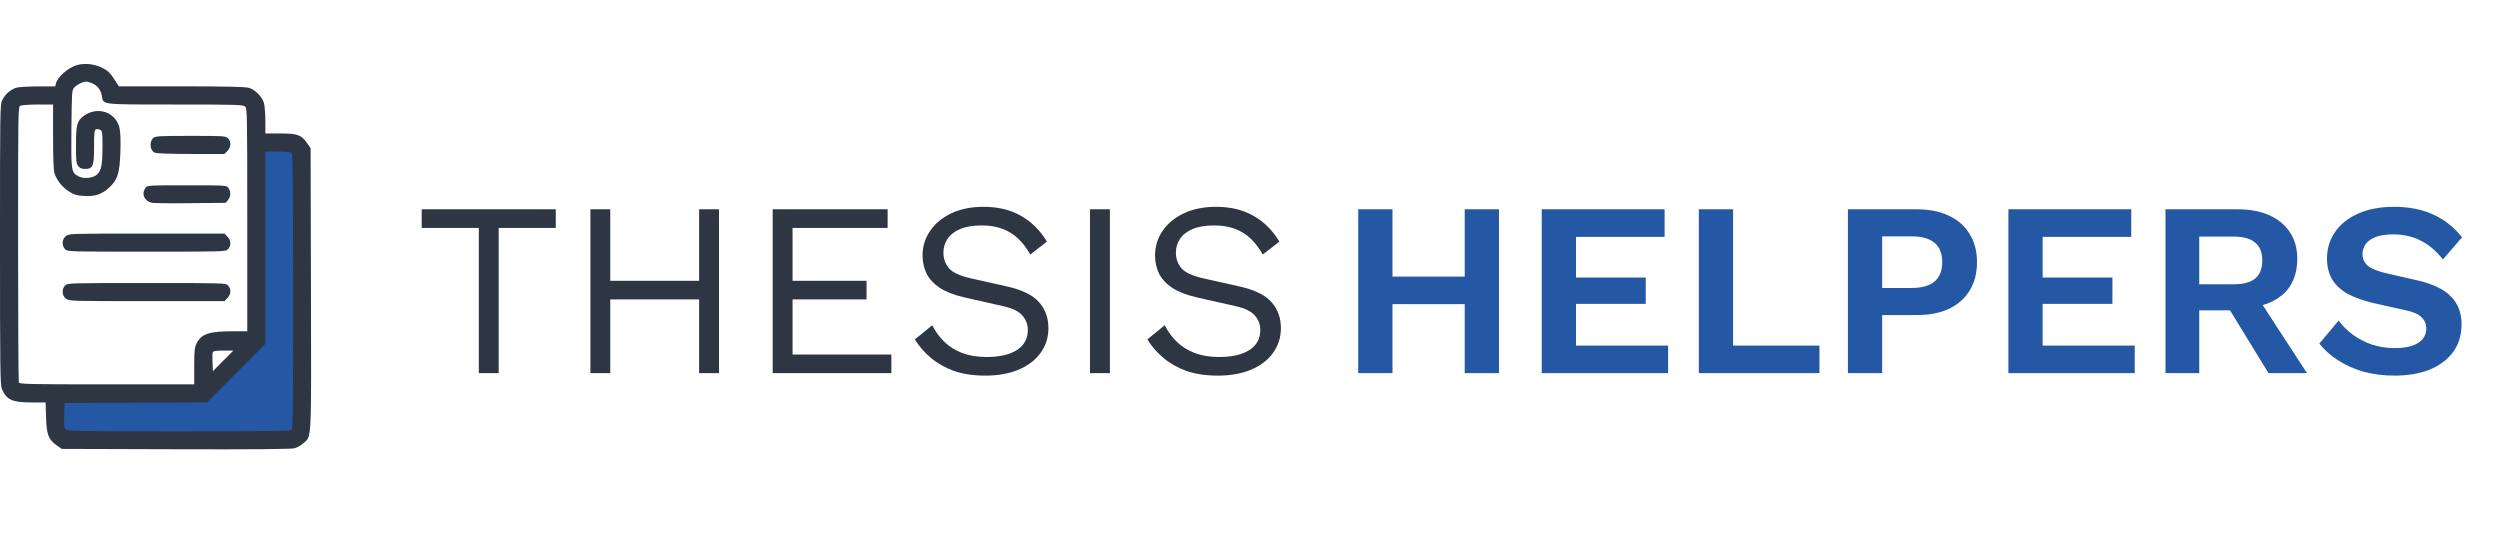 <svg width="117" height="25" viewBox="0 0 117 25" fill="none" xmlns="http://www.w3.org/2000/svg">
<path d="M13.899 6.619V20.517H2.647V18.532H9.266L11.913 15.884V6.619H13.899Z" fill="#2458A4"/>
<path d="M3.607 3.045C3.189 3.164 2.698 3.593 2.619 3.903L2.585 4.044H1.784C1.349 4.044 0.892 4.072 0.779 4.101C0.508 4.18 0.248 4.4 0.113 4.671C0 4.88 0 5.049 0 11.439C0 17.209 0.011 18.016 0.085 18.197C0.299 18.71 0.57 18.834 1.462 18.834H2.134L2.156 19.523C2.179 20.336 2.264 20.567 2.648 20.838L2.89 21.008L8.225 21.025C11.855 21.036 13.627 21.019 13.78 20.98C13.904 20.946 14.09 20.844 14.192 20.748C14.592 20.404 14.57 20.833 14.553 13.517L14.536 6.935L14.367 6.692C14.096 6.308 13.915 6.246 13.114 6.246H12.419V5.647C12.419 5.314 12.385 4.942 12.351 4.812C12.261 4.518 11.945 4.202 11.651 4.112C11.482 4.061 10.63 4.044 8.49 4.039H5.56L5.335 3.689C5.154 3.412 5.047 3.305 4.798 3.181C4.426 2.994 3.974 2.943 3.607 3.045ZM4.313 3.897C4.556 3.999 4.725 4.219 4.77 4.496C4.838 4.908 4.68 4.891 8.208 4.891C11.07 4.891 11.375 4.902 11.471 4.987C11.567 5.072 11.572 5.314 11.572 10.293V15.504H10.901C9.789 15.504 9.427 15.622 9.201 16.068C9.106 16.26 9.089 16.407 9.089 17.141V17.988H5.002C1.327 17.988 0.915 17.976 0.881 17.897C0.864 17.846 0.847 14.928 0.847 11.411C0.847 5.139 0.847 5.004 0.954 4.947C1.016 4.919 1.383 4.891 1.773 4.891H2.484V6.41C2.484 7.409 2.506 7.99 2.552 8.114C2.659 8.442 2.918 8.764 3.218 8.955C3.46 9.114 3.579 9.147 3.929 9.17C4.443 9.204 4.77 9.097 5.114 8.775C5.504 8.414 5.6 8.109 5.634 7.132C5.651 6.596 5.639 6.184 5.594 5.997C5.425 5.235 4.55 4.947 3.901 5.439C3.602 5.664 3.556 5.851 3.556 6.805C3.556 7.539 3.568 7.663 3.664 7.776C3.737 7.872 3.827 7.905 3.98 7.905C4.352 7.905 4.403 7.781 4.403 6.867C4.403 6.212 4.414 6.082 4.493 6.054C4.539 6.037 4.629 6.048 4.691 6.076C4.787 6.133 4.798 6.201 4.798 6.856C4.793 7.691 4.748 7.962 4.556 8.154C4.369 8.335 3.935 8.385 3.681 8.255C3.331 8.075 3.325 8.018 3.342 6.026C3.359 4.315 3.364 4.219 3.472 4.101C3.596 3.96 3.867 3.824 4.025 3.818C4.081 3.818 4.206 3.852 4.313 3.897ZM13.65 7.16C13.701 7.211 13.717 8.73 13.717 13.652C13.717 19.941 13.717 20.076 13.61 20.133C13.537 20.172 11.787 20.189 8.332 20.189C3.669 20.189 3.161 20.178 3.077 20.099C3.003 20.026 2.992 19.901 3.003 19.433L3.02 18.863L6.351 18.846L9.687 18.834L11.053 17.463L12.419 16.091V11.592V7.093H13.001C13.379 7.093 13.605 7.115 13.65 7.16ZM10.443 16.887L9.964 17.372L9.947 16.966C9.935 16.74 9.941 16.526 9.958 16.48C9.98 16.43 10.116 16.407 10.455 16.407H10.923L10.443 16.887Z" fill="#2E3543"/>
<path d="M7.18 6.455C6.966 6.641 7.017 7.059 7.259 7.149C7.338 7.183 8.095 7.206 8.953 7.206H10.505L10.641 7.064C10.816 6.895 10.827 6.63 10.669 6.472C10.562 6.364 10.483 6.359 8.925 6.359C7.451 6.359 7.282 6.37 7.18 6.455Z" fill="#2E3543"/>
<path d="M6.807 8.797C6.604 9.085 6.762 9.424 7.124 9.492C7.225 9.509 8.044 9.52 8.936 9.509L10.567 9.492L10.674 9.356C10.804 9.198 10.81 8.967 10.691 8.797C10.607 8.673 10.607 8.673 8.749 8.673C6.892 8.673 6.892 8.673 6.807 8.797Z" fill="#2E3543"/>
<path d="M3.083 11.05C2.896 11.197 2.879 11.496 3.049 11.665C3.162 11.778 3.235 11.778 6.859 11.778C10.483 11.778 10.557 11.778 10.67 11.665C10.828 11.507 10.816 11.242 10.641 11.072L10.506 10.931H6.87C3.275 10.931 3.229 10.931 3.083 11.05Z" fill="#2E3543"/>
<path d="M3.049 13.359C2.879 13.528 2.896 13.827 3.083 13.974C3.229 14.093 3.275 14.093 6.87 14.093H10.506L10.641 13.951C10.816 13.782 10.828 13.517 10.67 13.359C10.557 13.246 10.483 13.246 6.859 13.246C3.235 13.246 3.162 13.246 3.049 13.359Z" fill="#2E3543"/>
<path d="M26.01 9.795V10.667H23.338V17.463H22.409V10.667H19.736V9.795H26.01ZM33.649 9.795V17.463H32.719V9.795H33.649ZM28.56 9.795V17.463H27.631V9.795H28.56ZM33.149 13.141V14.013H28.119V13.141H33.149ZM36.162 17.463V9.795H41.541V10.667H37.092V13.141H40.554V14.013H37.092V16.592H41.716V17.463H36.162ZM46.034 9.679C46.708 9.679 47.288 9.819 47.776 10.098C48.264 10.369 48.671 10.771 48.996 11.306L48.218 11.91C47.931 11.414 47.606 11.066 47.242 10.864C46.886 10.655 46.452 10.551 45.941 10.551C45.53 10.551 45.19 10.609 44.919 10.725C44.655 10.841 44.462 10.996 44.338 11.19C44.214 11.376 44.152 11.588 44.152 11.829C44.152 12.1 44.237 12.34 44.407 12.549C44.578 12.75 44.919 12.909 45.43 13.025L47.091 13.397C47.827 13.56 48.338 13.807 48.624 14.14C48.919 14.466 49.066 14.872 49.066 15.36C49.066 15.794 48.942 16.181 48.694 16.522C48.454 16.855 48.113 17.114 47.672 17.3C47.23 17.486 46.711 17.579 46.115 17.579C45.557 17.579 45.066 17.506 44.64 17.358C44.221 17.204 43.861 16.998 43.559 16.743C43.257 16.487 43.009 16.201 42.816 15.883L43.629 15.221C43.776 15.515 43.966 15.775 44.198 15.999C44.431 16.224 44.709 16.398 45.035 16.522C45.368 16.646 45.747 16.708 46.173 16.708C46.568 16.708 46.909 16.661 47.196 16.569C47.49 16.468 47.714 16.325 47.869 16.139C48.024 15.945 48.102 15.713 48.102 15.442C48.102 15.194 48.02 14.973 47.858 14.779C47.695 14.578 47.389 14.427 46.94 14.326L45.139 13.92C44.667 13.811 44.283 13.664 43.989 13.478C43.703 13.285 43.493 13.06 43.362 12.804C43.238 12.541 43.176 12.258 43.176 11.956C43.176 11.546 43.288 11.17 43.513 10.829C43.745 10.481 44.074 10.202 44.5 9.993C44.934 9.784 45.445 9.679 46.034 9.679ZM51.943 9.795V17.463H51.013V9.795H51.943ZM56.914 9.679C57.588 9.679 58.169 9.819 58.657 10.098C59.144 10.369 59.551 10.771 59.876 11.306L59.098 11.91C58.811 11.414 58.486 11.066 58.122 10.864C57.766 10.655 57.332 10.551 56.821 10.551C56.41 10.551 56.07 10.609 55.798 10.725C55.535 10.841 55.342 10.996 55.218 11.19C55.094 11.376 55.032 11.588 55.032 11.829C55.032 12.1 55.117 12.34 55.287 12.549C55.458 12.75 55.798 12.909 56.31 13.025L57.971 13.397C58.707 13.56 59.218 13.807 59.505 14.14C59.799 14.466 59.946 14.872 59.946 15.36C59.946 15.794 59.822 16.181 59.574 16.522C59.334 16.855 58.993 17.114 58.552 17.3C58.11 17.486 57.592 17.579 56.995 17.579C56.438 17.579 55.946 17.506 55.52 17.358C55.102 17.204 54.741 16.998 54.439 16.743C54.137 16.487 53.889 16.201 53.696 15.883L54.509 15.221C54.656 15.515 54.846 15.775 55.078 15.999C55.311 16.224 55.589 16.398 55.915 16.522C56.248 16.646 56.627 16.708 57.053 16.708C57.448 16.708 57.789 16.661 58.076 16.569C58.37 16.468 58.594 16.325 58.749 16.139C58.904 15.945 58.982 15.713 58.982 15.442C58.982 15.194 58.9 14.973 58.738 14.779C58.575 14.578 58.269 14.427 57.82 14.326L56.019 13.92C55.547 13.811 55.163 13.664 54.869 13.478C54.583 13.285 54.373 13.06 54.242 12.804C54.118 12.541 54.056 12.258 54.056 11.956C54.056 11.546 54.168 11.17 54.393 10.829C54.625 10.481 54.954 10.202 55.38 9.993C55.814 9.784 56.325 9.679 56.914 9.679Z" fill="#2E3543"/>
<path d="M70.152 9.795V17.463H68.549V9.795H70.152ZM65.168 9.795V17.463H63.565V9.795H65.168ZM69.385 12.944V14.233H64.367V12.944H69.385ZM72.153 17.463V9.795H77.904V11.085H73.757V12.99H77.021V14.222H73.757V16.174H78.067V17.463H72.153ZM81.108 16.174H85.151V17.463H79.505V9.795H81.108V16.174ZM89.7 9.795C90.289 9.795 90.792 9.896 91.211 10.098C91.629 10.291 91.95 10.574 92.175 10.946C92.407 11.31 92.523 11.751 92.523 12.27C92.523 12.789 92.407 13.234 92.175 13.606C91.95 13.97 91.629 14.253 91.211 14.454C90.792 14.648 90.289 14.745 89.7 14.745H88.085V17.463H86.482V9.795H89.7ZM89.456 13.478C89.936 13.478 90.297 13.377 90.537 13.176C90.777 12.967 90.897 12.665 90.897 12.27C90.897 11.867 90.777 11.565 90.537 11.364C90.297 11.162 89.936 11.062 89.456 11.062H88.085V13.478H89.456ZM93.993 17.463V9.795H99.743V11.085H95.596V12.99H98.861V14.222H95.596V16.174H99.906V17.463H93.993ZM104.725 9.795C105.593 9.795 106.274 10.005 106.77 10.423C107.266 10.841 107.513 11.403 107.513 12.107C107.513 12.859 107.266 13.436 106.77 13.838C106.274 14.233 105.597 14.431 104.737 14.431L104.574 14.524H102.925V17.463H101.345V9.795H104.725ZM104.539 13.304C104.989 13.304 105.322 13.215 105.538 13.037C105.763 12.851 105.875 12.568 105.875 12.189C105.875 11.809 105.763 11.53 105.538 11.352C105.322 11.166 104.989 11.073 104.539 11.073H102.925V13.304H104.539ZM105.48 13.641L107.967 17.463H106.166L104.109 14.106L105.48 13.641ZM112.041 9.679C112.738 9.679 113.35 9.799 113.876 10.04C114.403 10.28 114.852 10.636 115.224 11.108L114.329 12.142C114.012 11.739 113.663 11.445 113.284 11.259C112.912 11.066 112.478 10.969 111.983 10.969C111.657 10.969 111.386 11.011 111.169 11.097C110.96 11.182 110.805 11.294 110.705 11.434C110.612 11.573 110.565 11.728 110.565 11.898C110.565 12.107 110.647 12.286 110.809 12.433C110.972 12.572 111.251 12.688 111.646 12.781L113.075 13.107C113.834 13.277 114.376 13.533 114.701 13.873C115.034 14.206 115.201 14.64 115.201 15.174C115.201 15.678 115.069 16.111 114.806 16.476C114.542 16.832 114.174 17.107 113.702 17.3C113.229 17.486 112.687 17.579 112.075 17.579C111.541 17.579 111.049 17.517 110.6 17.393C110.159 17.262 109.764 17.084 109.415 16.859C109.067 16.634 108.776 16.375 108.544 16.081L109.45 15C109.628 15.248 109.849 15.469 110.112 15.662C110.375 15.856 110.674 16.011 111.007 16.127C111.347 16.235 111.704 16.29 112.075 16.29C112.393 16.29 112.66 16.255 112.877 16.185C113.102 16.108 113.268 16.003 113.377 15.871C113.493 15.732 113.551 15.566 113.551 15.372C113.551 15.171 113.481 15 113.342 14.861C113.21 14.714 112.962 14.601 112.598 14.524L111.042 14.175C110.592 14.067 110.205 13.927 109.88 13.757C109.562 13.579 109.318 13.354 109.148 13.083C108.985 12.804 108.904 12.475 108.904 12.096C108.904 11.639 109.028 11.228 109.276 10.864C109.523 10.5 109.88 10.214 110.344 10.005C110.817 9.788 111.382 9.679 112.041 9.679Z" fill="#2458A4"/>
</svg>

